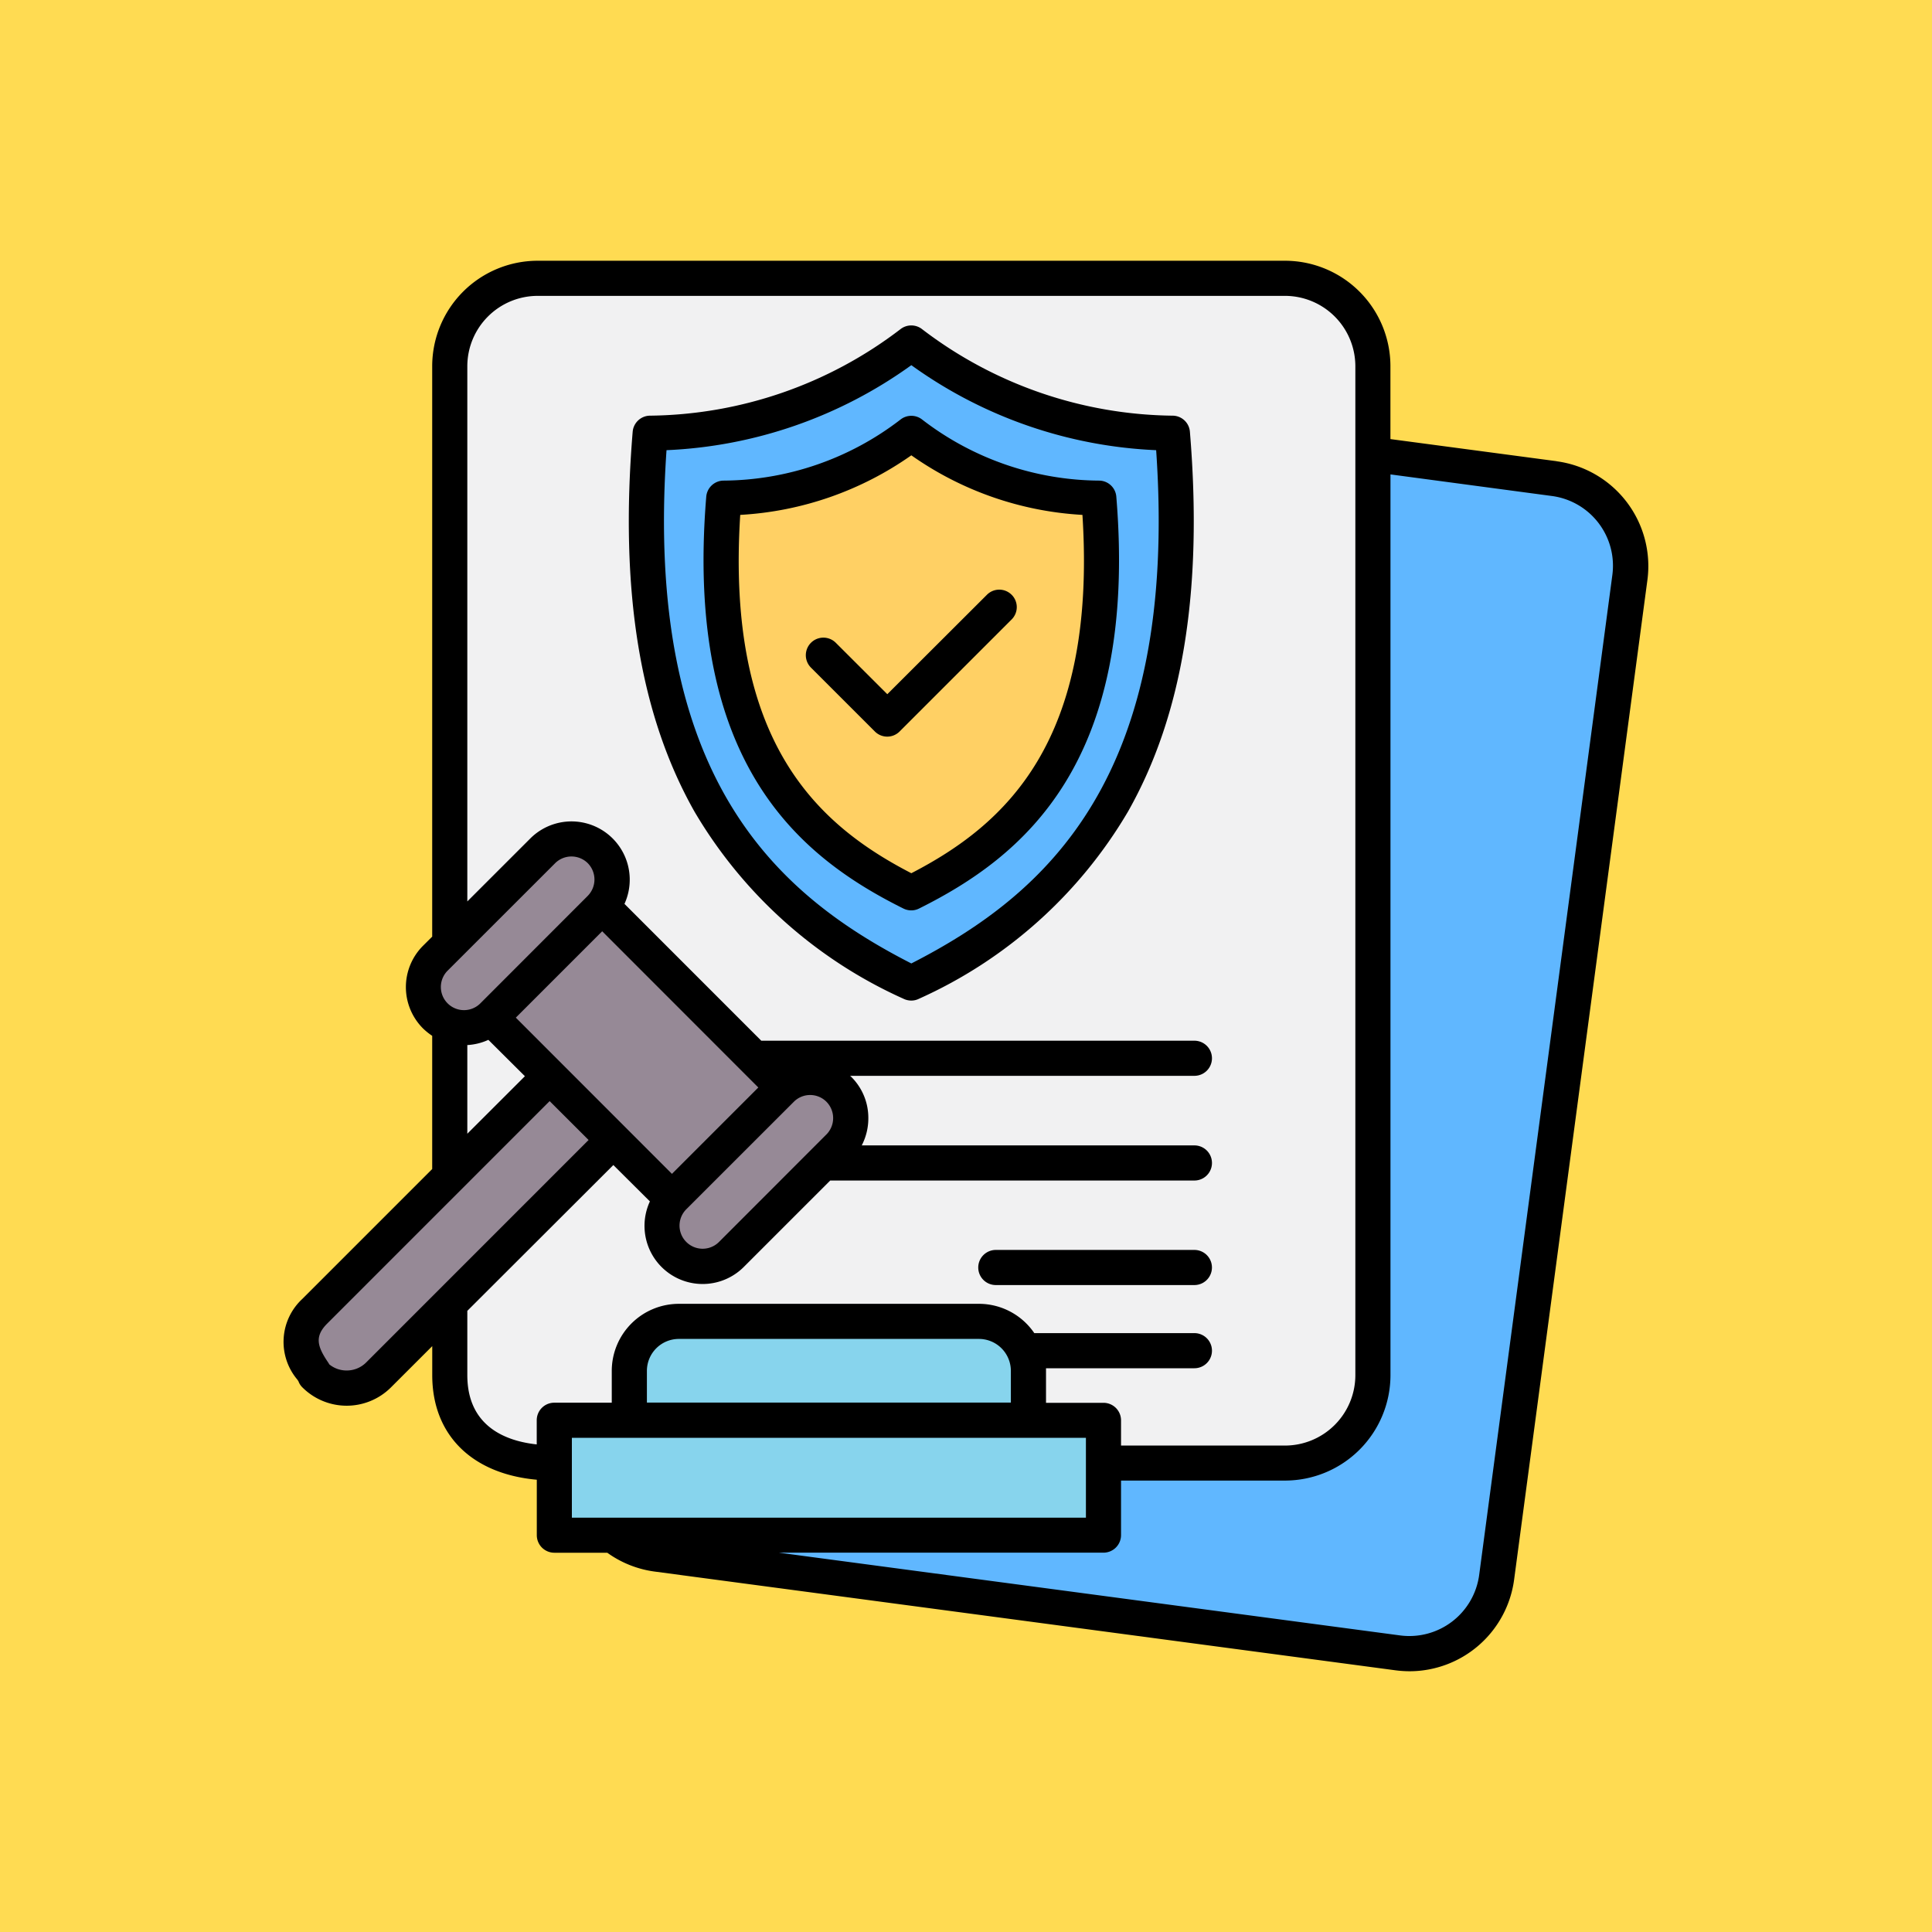 <svg xmlns="http://www.w3.org/2000/svg" width="85" height="85" viewBox="0 0 85 85">
  <g id="Grupo_1107903" data-name="Grupo 1107903" transform="translate(-210.051 -2657)">
    <rect id="Rectángulo_402641" data-name="Rectángulo 402641" width="85" height="85" transform="translate(210.051 2657)" fill="#ffdb52"/>
    <g id="Grupo_1107902" data-name="Grupo 1107902" transform="translate(201.737 2649.872)">
      <path id="Trazado_899388" data-name="Trazado 899388" d="M97.523,62.616c-.019-.018-.039-.035-.057-.054l-.586-.646H112.9a.386.386,0,0,0,0-.772H93.681l-6.323-6.324.112-.245a2.176,2.176,0,0,0-3.515-2.446L80.52,55.562V31.078A3.482,3.482,0,0,1,84,27.6h32.888a3.482,3.482,0,0,1,3.477,3.477V75.471a3.482,3.482,0,0,1-3.477,3.478h-7.6V77.454a.386.386,0,0,0-.386-.386H105.98V74.775H112.9a.386.386,0,0,0,0-.772h-7.249l-.115-.169a2.558,2.558,0,0,0-2.115-1.12H90.213a2.568,2.568,0,0,0-2.563,2.563v1.791H84.735a.386.386,0,0,0-.386.386v1.5L83.92,78.9c-1.992-.22-3.4-1.289-3.4-3.432V72.483l6.81-6.812L89.4,67.739l-.113.245A2.173,2.173,0,0,0,92.8,70.43l3.914-3.914H112.9a.386.386,0,0,0,0-.772H97.626l.294-.564a2.2,2.2,0,0,0,.246-1.017,2.154,2.154,0,0,0-.633-1.539Z" transform="translate(-52.035 -7.841)" fill="#f1f1f2" fill-rule="evenodd"/>
      <path id="Trazado_899389" data-name="Trazado 899389" d="M213.769,88.21l7.545,1.007a3.484,3.484,0,0,1,2.987,3.906l-5.862,44a3.488,3.488,0,0,1-3.909,2.987l-27.69-3.689.048-.721h14.64a.387.387,0,0,0,.386-.386v-2.79h7.6a4.257,4.257,0,0,0,4.25-4.25V88.21Z" transform="translate(-144.667 -60.648)" fill="#60b7ff" fill-rule="evenodd"/>
      <path id="Trazado_899390" data-name="Trazado 899390" d="M32.494,313.861a1.6,1.6,0,0,1-2.133.109l-.061-.049-.037-.07c-.026-.049-.063-.1-.094-.145-.5-.769-.637-1.4.067-2.1L40.3,301.54l2.261,2.257Z" transform="translate(-7.802 -246.512)" fill="#968996" fill-rule="evenodd"/>
      <path id="Trazado_899391" data-name="Trazado 899391" d="M170.153,54.743a35.851,35.851,0,0,1-.431,9.265,20.087,20.087,0,0,1-2.4,6.5,19.045,19.045,0,0,1-8.15,7.189l-.176.09-.176-.09a19.045,19.045,0,0,1-8.15-7.189,20.075,20.075,0,0,1-2.4-6.5,35.8,35.8,0,0,1-.431-9.265l.023-.339.339-.021a19.531,19.531,0,0,0,10.566-3.667l.228-.167.228.167a19.542,19.542,0,0,0,10.566,3.667l.339.021Z" transform="translate(-110.587 -27.837)" fill="#f1f1f2" fill-rule="evenodd"/>
      <path id="Trazado_899392" data-name="Trazado 899392" d="M165.65,48.077a.385.385,0,0,0-.373-.354,18.887,18.887,0,0,1-11.265-3.888.385.385,0,0,0-.475,0,18.865,18.865,0,0,1-11.265,3.888.385.385,0,0,0-.368.355c-.457,5.536-.124,11.545,2.669,16.485a20.054,20.054,0,0,0,9.03,8.079.376.376,0,0,0,.175.04.407.407,0,0,0,.17-.04,20.061,20.061,0,0,0,9.03-8.079C165.771,59.623,166.1,53.612,165.65,48.077Z" transform="translate(-105.367 -21.914)" fill="#60b7ff" fill-rule="evenodd"/>
      <path id="Trazado_899393" data-name="Trazado 899393" d="M106.734,250.01l.9.9-4.341,4.347-7.424-7.422,4.348-4.345,6.516,6.519Z" transform="translate(-65.409 -195.936)" fill="#968996" fill-rule="evenodd"/>
      <path id="Trazado_899394" data-name="Trazado 899394" d="M158.223,301.1a1.4,1.4,0,0,1,1.98,0,1.41,1.41,0,0,1,0,1.984l-4.728,4.732a1.4,1.4,0,0,1-1.984-1.987Z" transform="translate(-115.255 -245.771)" fill="#968996" fill-rule="evenodd"/>
      <path id="Trazado_899395" data-name="Trazado 899395" d="M80.54,286.77v-5.2l.364-.021a2.156,2.156,0,0,0,.785-.194l.243-.112,2.073,2.066Z" transform="translate(-52.052 -228.826)" fill="#f1f1f2" fill-rule="evenodd"/>
      <path id="Trazado_899396" data-name="Trazado 899396" d="M73.938,226.3a1.4,1.4,0,1,1-1.987-1.983l4.732-4.73a1.4,1.4,0,0,1,2.39.993,1.374,1.374,0,0,1-.409.993Z" transform="translate(-44.213 -174.756)" fill="#968996" fill-rule="evenodd"/>
      <path id="Trazado_899397" data-name="Trazado 899397" d="M181.085,100.585a13.489,13.489,0,0,1-5.714-5.095,14.287,14.287,0,0,1-1.69-4.571,25.253,25.253,0,0,1-.331-6.467l.022-.337.336-.024a14.114,14.114,0,0,0,7.331-2.551l.225-.161.225.161a14.094,14.094,0,0,0,7.331,2.551l.336.024.022.337a25.251,25.251,0,0,1-.331,6.467,14.349,14.349,0,0,1-1.69,4.571,13.5,13.5,0,0,1-5.714,5.095l-.178.091Z" transform="translate(-132.854 -54.697)" fill="#f1f1f2" fill-rule="evenodd"/>
      <path id="Trazado_899398" data-name="Trazado 899398" d="M184.658,77.787a.387.387,0,0,0-.375-.354,13.294,13.294,0,0,1-8.026-2.768.385.385,0,0,0-.475,0,13.29,13.29,0,0,1-8.022,2.769.387.387,0,0,0-.375.354,26.786,26.786,0,0,0,.3,7.364,15.045,15.045,0,0,0,1.911,5.02,14.57,14.57,0,0,0,6.248,5.36.392.392,0,0,0,.175.04.411.411,0,0,0,.17-.04,14.6,14.6,0,0,0,6.251-5.361,15.04,15.04,0,0,0,1.913-5.02A26.738,26.738,0,0,0,184.658,77.787Z" transform="translate(-127.613 -48.775)" fill="#ffd064" fill-rule="evenodd"/>
      <path id="Trazado_899399" data-name="Trazado 899399" d="M116.27,417.83h23.388v4.285H116.27Z" transform="translate(-83.182 -347.83)" fill="#87d4ed" fill-rule="evenodd"/>
      <path id="Trazado_899400" data-name="Trazado 899400" d="M141.91,387.592V385.8a1.793,1.793,0,0,1,1.79-1.791h13.206a1.793,1.793,0,0,1,1.79,1.791v1.791Z" transform="translate(-105.521 -318.364)" fill="#87d4ed" fill-rule="evenodd"/>
      <path id="Trazado_899401" data-name="Trazado 899401" d="M51.353,62.892a.773.773,0,0,1,.772-.772h8.737a.772.772,0,1,1,0,1.545H52.126A.772.772,0,0,1,51.353,62.892Zm1.466-29.6a.766.766,0,0,1,0,1.092l-4.926,4.926a.768.768,0,0,1-1.089,0L43.993,36.5a.772.772,0,0,1,1.093-1.092l2.266,2.262L51.73,33.3A.768.768,0,0,1,52.82,33.294ZM48.409,45.546c4.153-2.149,8.164-5.794,7.528-15.765a14.465,14.465,0,0,1-7.528-2.621,14.47,14.47,0,0,1-7.528,2.621C40.245,39.752,44.255,43.4,48.409,45.546Zm8.275-17.273a12.891,12.891,0,0,1-7.8-2.687.771.771,0,0,0-.951,0,12.883,12.883,0,0,1-7.8,2.687.772.772,0,0,0-.747.708C38.42,40.734,43.514,44.839,48.061,47.1a.781.781,0,0,0,.346.081.752.752,0,0,0,.341-.081c4.547-2.265,9.647-6.37,8.679-18.123A.767.767,0,0,0,56.683,28.273ZM48.409,49.516c5.961-3.047,11.765-8.208,10.771-22.582a19.877,19.877,0,0,1-10.771-3.74,19.877,19.877,0,0,1-10.771,3.74C36.644,41.309,42.448,46.469,48.409,49.516Zm11.513-24.1a18.472,18.472,0,0,1-11.04-3.806.771.771,0,0,0-.951,0,18.445,18.445,0,0,1-11.04,3.806.773.773,0,0,0-.742.709c-.578,6.99.315,12.454,2.718,16.708a20.322,20.322,0,0,0,9.194,8.235.781.781,0,0,0,.346.081.752.752,0,0,0,.341-.081,20.31,20.31,0,0,0,9.194-8.235c2.408-4.253,3.3-9.718,2.723-16.708a.767.767,0,0,0-.743-.709Zm19.33,7A3.094,3.094,0,0,0,76.6,28.951L69.489,28V67.631a4.643,4.643,0,0,1-4.636,4.636H57.635v2.4a.773.773,0,0,1-.772.772H42.584l27.331,3.641A3.1,3.1,0,0,0,73.39,76.43ZM33.474,70.386H56.09V73.9H33.474Zm19.314-2.951v1.4H36.775v-1.4a1.407,1.407,0,0,1,1.4-1.4H51.384A1.407,1.407,0,0,1,52.788,67.436Zm-20.86,2.178a.772.772,0,0,1,.772-.772h2.529v-1.4a2.954,2.954,0,0,1,2.95-2.95H51.384a2.947,2.947,0,0,1,2.435,1.289h7.044a.772.772,0,1,1,0,1.545H54.334v1.521h2.529a.772.772,0,0,1,.772.772v1.109h7.218a3.1,3.1,0,0,0,3.091-3.091v-44.4a3.1,3.1,0,0,0-3.091-3.091H31.965a3.1,3.1,0,0,0-3.091,3.091V46.787l2.776-2.775a2.563,2.563,0,0,1,4.138,2.883l6.019,6.02H60.863a.772.772,0,1,1,0,1.545H45.717c.015.018.037.032.053.05a2.536,2.536,0,0,1,.747,1.811,2.584,2.584,0,0,1-.29,1.2H60.863a.772.772,0,1,1,0,1.545H44.84l-3.8,3.8a2.558,2.558,0,0,1-4.133-2.881l-1.608-1.6L28.874,64.8v2.827c0,2.245,1.671,2.9,3.054,3.049Zm-7.506-2.54a1.211,1.211,0,0,1-.857.351,1.2,1.2,0,0,1-.762-.268c-.031-.059-.073-.116-.111-.174-.421-.645-.53-1.072.015-1.62l9.789-9.79,1.714,1.711Zm4.452-13.967a2.551,2.551,0,0,0,.926-.229l1.608,1.6-2.534,2.531Zm5.3-6.565-4.726,4.73a1.017,1.017,0,0,1-1.441-1.437l4.732-4.73a1.02,1.02,0,0,1,1.434,0,1.024,1.024,0,0,1,0,1.437Zm6.761,7.69h0l.742.742-3.8,3.8L31.008,51.9l3.8-3.8Zm3.738,2.808-4.726,4.73a1.017,1.017,0,1,1-1.439-1.438l4.732-4.73a1.013,1.013,0,0,1,1.434,0,1.024,1.024,0,0,1,0,1.438ZM76.8,27.419l-7.313-.973v-3.21A4.642,4.642,0,0,0,64.853,18.6H31.965a4.642,4.642,0,0,0-4.636,4.636v25.1l-.411.409a2.571,2.571,0,0,0,0,3.623,2.8,2.8,0,0,0,.411.332v5.861l-5.714,5.714a2.575,2.575,0,0,0-.215,3.555.454.454,0,0,0,.042.061.712.712,0,0,0,.179.279,2.757,2.757,0,0,0,3.891,0l1.819-1.818V67.63c0,2.63,1.746,4.343,4.6,4.6V74.67a.773.773,0,0,0,.772.772h2.329a4.606,4.606,0,0,0,2.087.829l32.594,4.344a4.827,4.827,0,0,0,.615.041,4.646,4.646,0,0,0,4.6-4.025l5.867-44a4.653,4.653,0,0,0-3.99-5.208Z" fill-rule="evenodd"/>
    </g>
  </g>
</svg>
